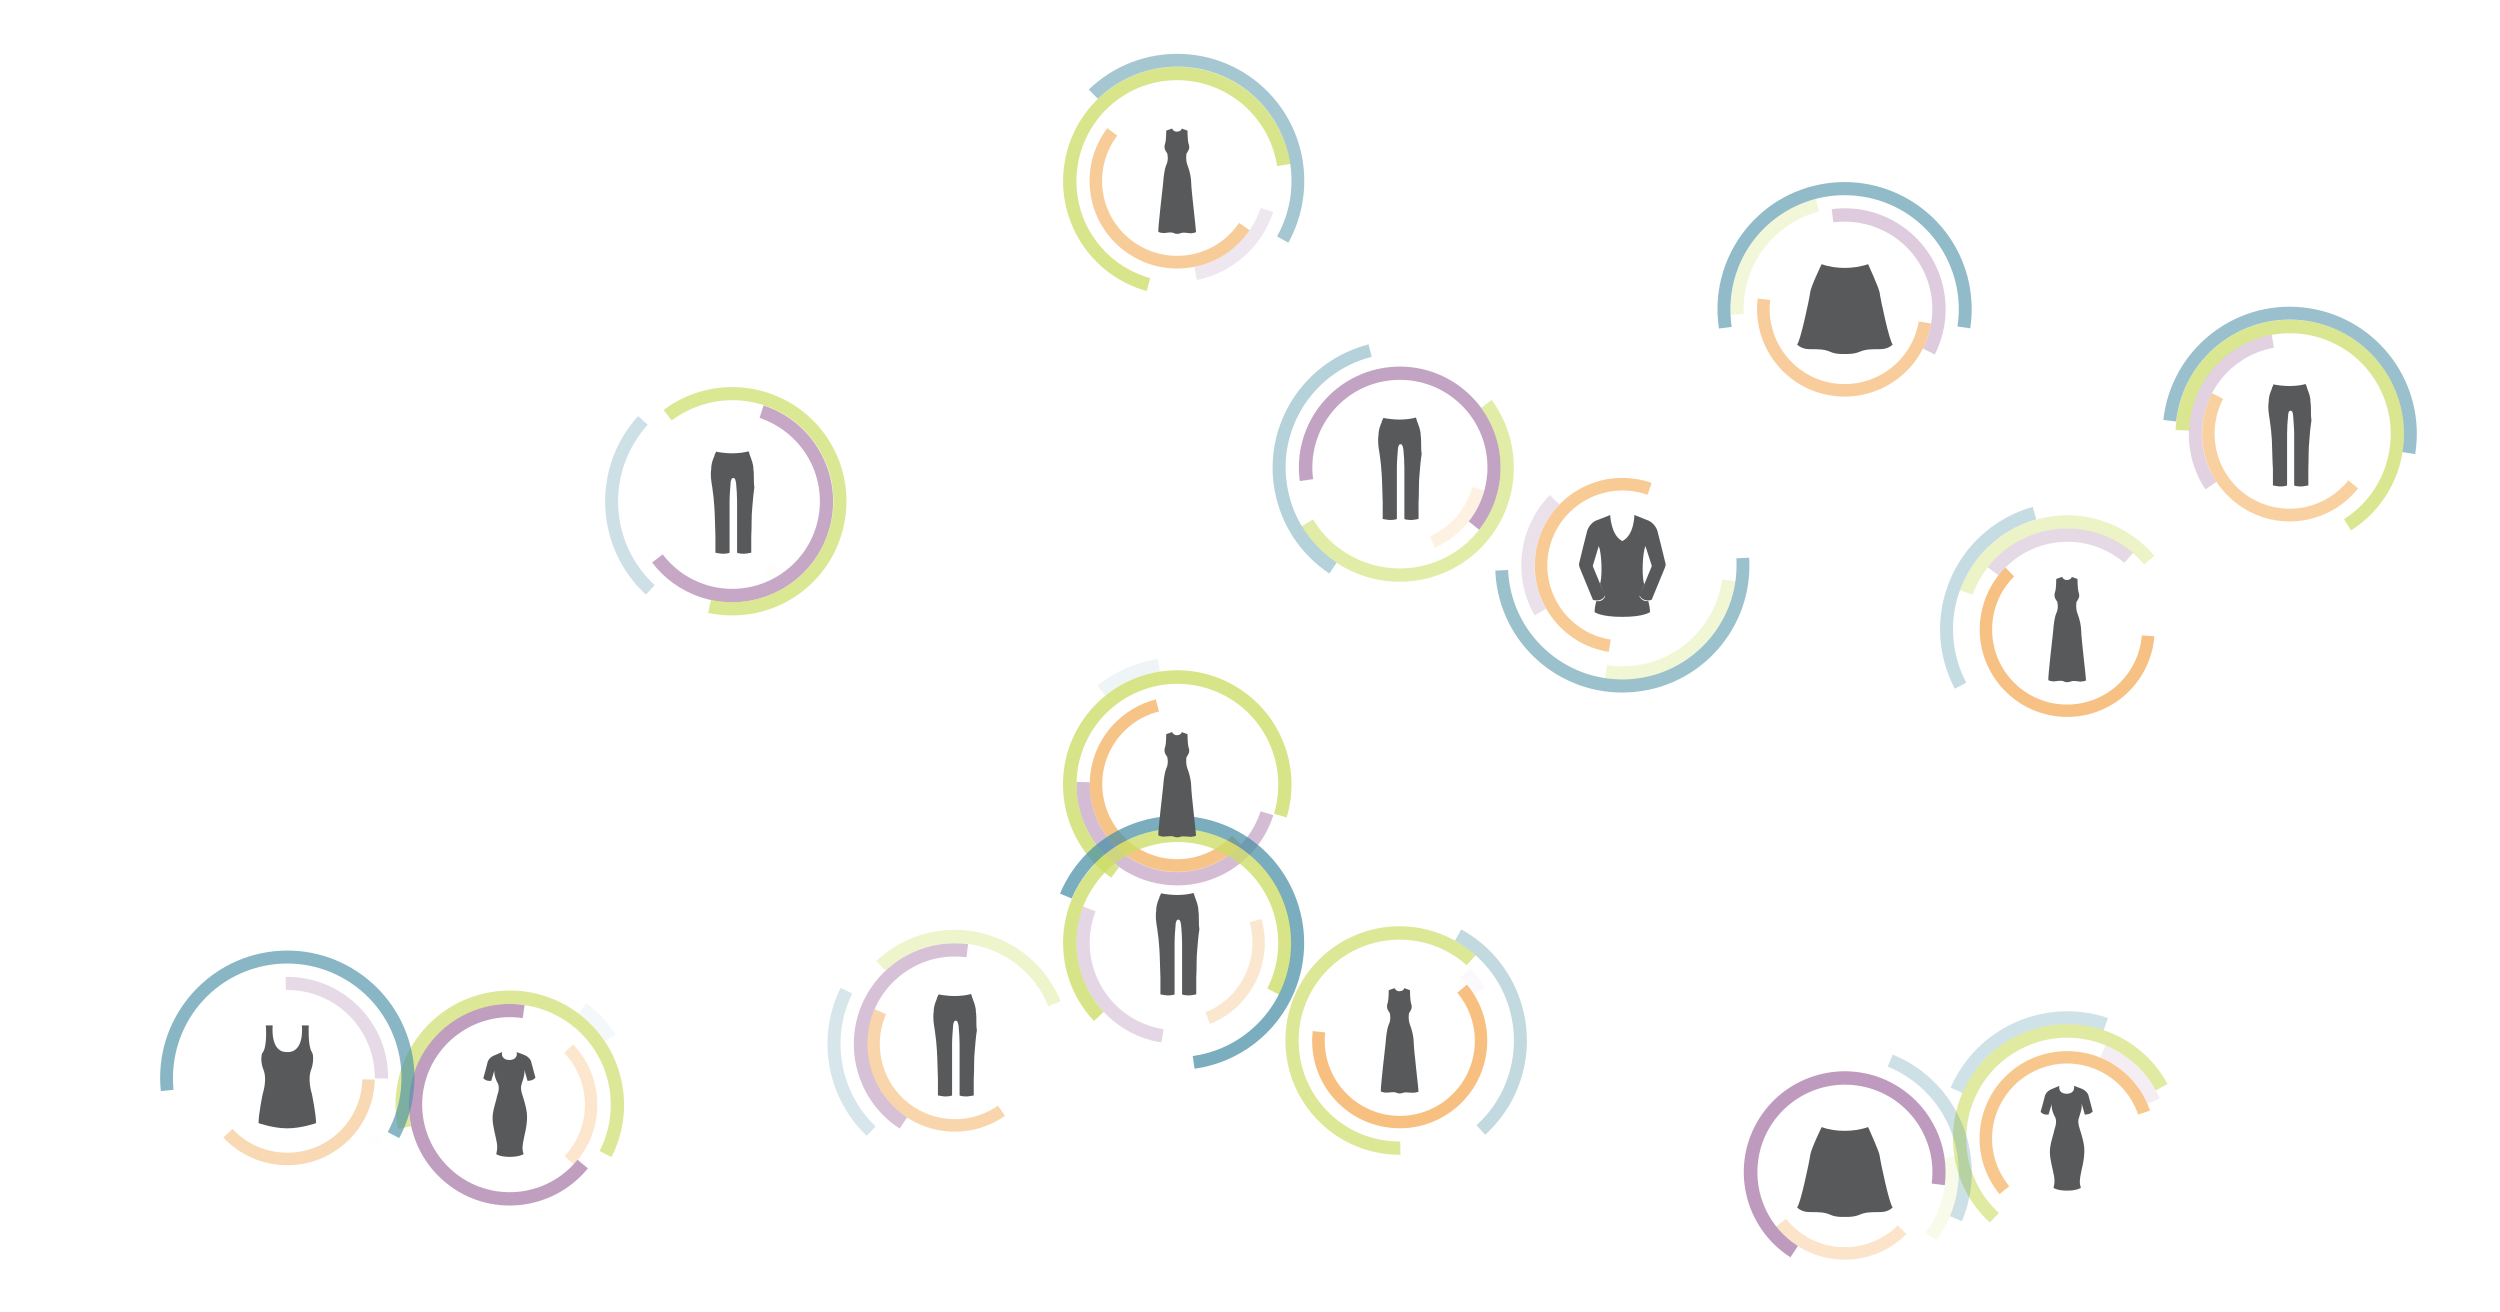 <?xml version="1.0" encoding="utf-8"?>
<!-- Generator: Adobe Illustrator 20.1.0, SVG Export Plug-In . SVG Version: 6.00 Build 0)  -->
<svg version="1.1" id="Layer_1" xmlns="http://www.w3.org/2000/svg" xmlns:xlink="http://www.w3.org/1999/xlink" x="0px" y="0px"
	 viewBox="0 0 1200 630" style="enable-background:new 0 0 1200 630;" xml:space="preserve">
<style type="text/css">
	.st0{opacity:0.418;fill:#F3A54A;enable-background:new    ;}
	.st1{opacity:2.241349e-02;fill:#F3A54A;enable-background:new    ;}
	.st2{opacity:0.564;fill:#F3A54A;enable-background:new    ;}
	.st3{opacity:0.588;fill:#F3A54A;enable-background:new    ;}
	.st4{opacity:0.547;fill:#F3A54A;enable-background:new    ;}
	.st5{opacity:0.68;fill:#F3A54A;enable-background:new    ;}
	.st6{opacity:0.458;fill:#F3A54A;enable-background:new    ;}
	.st7{opacity:0.158;fill:#F3A54A;enable-background:new    ;}
	.st8{opacity:0.297;fill:#F3A54A;enable-background:new    ;}
	.st9{opacity:0.619;fill:#F3A54A;enable-background:new    ;}
	.st10{opacity:0.521;fill:#F3A54A;enable-background:new    ;}
	.st11{opacity:0.267;fill:#F3A54A;enable-background:new    ;}
	.st12{opacity:0.655;fill:#F3A54A;enable-background:new    ;}
	.st13{opacity:0.697;fill:#F3A54A;enable-background:new    ;}
	.st14{opacity:0.258;fill:#F3A54A;enable-background:new    ;}
	.st15{opacity:0.282;fill:#AA7CAA;enable-background:new    ;}
	.st16{opacity:0.661;fill:#AA7CAA;enable-background:new    ;}
	.st17{opacity:0.187;fill:#AA7CAA;enable-background:new    ;}
	.st18{opacity:0.228;fill:#AA7CAA;enable-background:new    ;}
	.st19{opacity:0.383;fill:#AA7CAA;enable-background:new    ;}
	.st20{opacity:0.286;fill:#AA7CAA;enable-background:new    ;}
	.st21{opacity:0.476;fill:#AA7CAA;enable-background:new    ;}
	.st22{opacity:0.696;fill:#AA7CAA;enable-background:new    ;}
	.st23{opacity:0.755;fill:#AA7CAA;enable-background:new    ;}
	.st24{opacity:0.136;fill:#AA7CAA;enable-background:new    ;}
	.st25{opacity:0.349;fill:#AA7CAA;enable-background:new    ;}
	.st26{opacity:0.738;fill:#AA7CAA;enable-background:new    ;}
	.st27{opacity:0.505;fill:#AA7CAA;enable-background:new    ;}
	.st28{opacity:4.337379e-02;fill:#AA7CAA;enable-background:new    ;}
	.st29{opacity:0.315;fill:#AA7CAA;enable-background:new    ;}
	.st30{opacity:1.206275e-02;fill:#CCDE66;enable-background:new    ;}
	.st31{opacity:0.706;fill:#CCDE66;enable-background:new    ;}
	.st32{opacity:0.758;fill:#CCDE66;enable-background:new    ;}
	.st33{opacity:0.28;fill:#CCDE66;enable-background:new    ;}
	.st34{opacity:0.241;fill:#CCDE66;enable-background:new    ;}
	.st35{opacity:0.369;fill:#CCDE66;enable-background:new    ;}
	.st36{opacity:0.343;fill:#CCDE66;enable-background:new    ;}
	.st37{opacity:0.571;fill:#CCDE66;enable-background:new    ;}
	.st38{opacity:0.138;fill:#CCDE66;enable-background:new    ;}
	.st39{opacity:0.613;fill:#CCDE66;enable-background:new    ;}
	.st40{opacity:0.726;fill:#CCDE66;enable-background:new    ;}
	.st41{opacity:0.676;fill:#CCDE66;enable-background:new    ;}
	.st42{opacity:0.775;fill:#CCDE66;enable-background:new    ;}
	.st43{opacity:0.684;fill:#CCDE66;enable-background:new    ;}
	.st44{opacity:0.77;fill:#CCDE66;enable-background:new    ;}
	.st45{opacity:0.66;fill:#4B90A6;enable-background:new    ;}
	.st46{opacity:0.275;fill:#4B90A6;enable-background:new    ;}
	.st47{opacity:0.503;fill:#4B90A6;enable-background:new    ;}
	.st48{opacity:0.558;fill:#4B90A6;enable-background:new    ;}
	.st49{opacity:0.608;fill:#4B90A6;enable-background:new    ;}
	.st50{opacity:0.315;fill:#4B90A6;enable-background:new    ;}
	.st51{opacity:0.223;fill:#4B90A6;enable-background:new    ;}
	.st52{opacity:0.407;fill:#4B90A6;enable-background:new    ;}
	.st53{opacity:0.279;fill:#4B90A6;enable-background:new    ;}
	.st54{opacity:0.263;fill:#4B90A6;enable-background:new    ;}
	.st55{opacity:0.564;fill:#4B90A6;enable-background:new    ;}
	.st56{opacity:6.021634e-02;fill:#4B90A6;enable-background:new    ;}
	.st57{opacity:9.308153e-02;fill:#4B90A6;enable-background:new    ;}
	.st58{opacity:0.336;fill:#4B90A6;enable-background:new    ;}
	.st59{opacity:0.737;fill:#4B90A6;enable-background:new    ;}
	.st60{fill:#58595B;}
</style>
<path class="st0" d="M179.9,518.2c-0.5,23.2-19.7,41.6-42.9,41.1c-11.3-0.2-22-5-29.8-13.3l4.4-4.1c13.6,14.5,36.4,15.3,50.9,1.7
	c7.1-6.6,11.2-15.8,11.4-25.5L179.9,518.2z"/>
<path class="st1" d="M374.6,275.7c-1.5,1-3,1.9-4.6,2.6l-2.6-5.4c1.4-0.7,2.7-1.4,4-2.3L374.6,275.7z"/>
<path class="st2" d="M599.8,110.5c-13,19.2-39.2,24.2-58.4,11.1c-19.2-13-24.2-39.2-11.1-58.4c0.4-0.6,0.8-1.2,1.2-1.7l4.8,3.6
	c-12,15.9-8.9,38.4,7,50.4c15.9,12,38.4,8.9,50.4-7c0.4-0.5,0.7-1,1.1-1.5L599.8,110.5z"/>
<path class="st3" d="M772.2,312.9c-22.9-3.6-38.6-25.1-35-48c3.6-22.9,25.1-38.6,48-35c2.6,0.4,5.1,1,7.6,1.9l-2,5.7
	c-18.7-6.6-39.3,3.2-46,21.9s3.2,39.3,21.9,46c2.1,0.7,4.3,1.3,6.5,1.6L772.2,312.9z"/>
<path class="st4" d="M926.9,155.3c-3.8,22.9-25.5,38.3-48.4,34.5c-22.2-3.7-37.5-24.2-34.8-46.5l6,0.7
	c-2.4,19.7,11.7,37.7,31.4,40.1c19.1,2.3,36.7-10.8,39.9-29.8L926.9,155.3z"/>
<path class="st5" d="M1034.1,305.4c-1.8,23.1-22,40.4-45.1,38.6s-40.4-22-38.6-45.1c0.8-10,5.1-19.4,12.2-26.5l4.2,4.3
	c-14.1,14-14.1,36.8-0.1,50.9c14,14.1,36.8,14.1,50.9,0.1c6.1-6.1,9.8-14.1,10.5-22.7L1034.1,305.4z"/>
<path class="st6" d="M482.4,535.6c-19,13.3-45.2,8.7-58.5-10.3c-8.4-12-10-27.4-4.1-40.9l5.5,2.4c-7.9,18.2,0.4,39.5,18.7,47.4
	c11.5,5,24.8,3.7,35-3.5L482.4,535.6z"/>
<path class="st7" d="M712.4,235.4c-3.3,12.3-12.1,22.4-23.7,27.5l-2.4-5.5c10-4.4,17.5-13,20.3-23.6L712.4,235.4z"/>
<path class="st8" d="M915.1,592.4c-16.5,16.4-43.1,16.3-59.4-0.2c-1.1-1.1-2.2-2.3-3.1-3.5l4.7-3.7c12.3,15.6,35,18.2,50.6,5.9
	c1.1-0.8,2.1-1.7,3-2.7L915.1,592.4z"/>
<path class="st9" d="M959.8,573.2c-14.8-17.9-12.2-44.4,5.7-59.1s44.4-12.2,59.1,5.7c3.3,3.9,5.8,8.5,7.4,13.3l-5.7,1.9
	c-6.4-18.8-26.8-29-45.6-22.6c-18.8,6.4-29,26.8-22.6,45.6c1.4,4.2,3.6,8,6.3,11.4L959.8,573.2z"/>
<path class="st10" d="M1131.9,234.4c-14.4,18.2-40.9,21.2-59,6.7c-15.8-12.5-20.4-34.5-11.1-52.4l5.3,2.8
	c-9.2,17.6-2.4,39.4,15.2,48.6c15.3,8,34.1,4,44.9-9.5L1131.9,234.4z"/>
<path class="st11" d="M275.1,501.3c15.4,16.1,15.5,41.4,0.3,57.7l-4.4-4.1c13.1-13.9,13-35.6-0.2-49.5L275.1,501.3z"/>
<path class="st12" d="M595.7,405.3c-15.9,16.9-42.5,17.7-59.4,1.8c-16.9-15.9-17.7-42.5-1.8-59.4c5.5-5.8,12.5-10,20.3-12l1.5,5.8
	c-19.3,4.9-31,24.4-26.1,43.7c4.9,19.3,24.4,31,43.7,26.1c6.7-1.7,12.7-5.2,17.4-10.2L595.7,405.3z"/>
<path class="st13" d="M704.1,472.6c14.9,17.8,12.5,44.3-5.3,59.2s-44.3,12.5-59.2-5.3c-7.4-8.8-10.8-20.2-9.5-31.6l6,0.7
	c-2.2,19.8,12.1,37.6,31.8,39.8c19.8,2.2,37.6-12.1,39.8-31.8c1.1-9.8-1.9-19.5-8.2-27.1L704.1,472.6z"/>
<path class="st14" d="M605.5,441.1c5.9,20.7-4.8,42.4-24.7,50.4l-2.2-5.6c17.1-6.9,26.2-25.5,21.2-43.2L605.5,441.1z"/>
<path class="st15" d="M137.1,468.9c26.7-0.4,48.8,20.9,49.2,47.6c0,0.4,0,0.8,0,1.2l-6.4-0.1c0.2-23.2-18.4-42.2-41.6-42.4
	c-0.4,0-0.7,0-1.1,0L137.1,468.9z"/>
<path class="st16" d="M366.5,194.6c25.4,8.3,39.3,35.7,31,61.1s-35.7,39.3-61.1,31c-9.3-3.1-17.5-8.9-23.4-16.7l5.1-3.9
	c14.1,18.5,40.4,22,58.9,7.9s22-40.4,7.9-58.9c-5.2-6.8-12.3-11.8-20.3-14.5L366.5,194.6z"/>
<path class="st17" d="M611.1,101.8c-5.4,16.7-19.4,29.1-36.6,32.6l-1.2-6.3c14.9-3,27.1-13.8,31.8-28.3L611.1,101.8z"/>
<path class="st18" d="M736.6,295.4c-10.7-18.7-7.7-42.3,7.3-57.8l4.6,4.5c-13.1,13.4-15.7,33.9-6.4,50.1L736.6,295.4z"/>
<path class="st19" d="M879.2,100.4c26.5-3.5,50.8,15.2,54.3,41.7c1.3,9.6-0.4,19.4-4.8,28.1l-5.7-2.9c10.5-20.7,2.1-46-18.6-56.4
	c-7.5-3.8-16-5.2-24.4-4.2L879.2,100.4z"/>
<path class="st20" d="M954.1,272.3c16.5-21.1,46.9-24.8,68-8.4c0.6,0.5,1.2,0.9,1.8,1.4l-4.2,4.9c-17.6-15.1-44.1-13.1-59.2,4.5
	c-0.4,0.5-0.8,1-1.2,1.5L954.1,272.3z"/>
<path class="st21" d="M431.8,541.7c-22.4-14.6-28.7-44.6-14.1-67c10.2-15.6,28.5-24,47-21.5l-0.8,6.3c-23-3.1-44.1,13.1-47.2,36.1
	c-2.1,16.1,5.1,31.9,18.7,40.8L431.8,541.7z"/>
<path class="st22" d="M623.9,230.9c-3.6-26.5,15-50.9,41.5-54.5s50.9,15,54.5,41.5c1.7,13-1.8,26.1-9.9,36.4l-5-4
	c14.3-18.2,11.2-44.7-7.1-59c-18.2-14.3-44.7-11.2-59,7.1c-7,8.9-10.1,20.3-8.6,31.6L623.9,230.9z"/>
<path class="st23" d="M859.4,603.5c-22.5-14.4-29.2-44.3-14.8-66.9c14.4-22.5,44.3-29.2,66.9-14.8c15.8,10.1,24.4,28.5,22,47.1
	l-6.3-0.8c3-23-13.2-44.1-36.2-47.1c-23-3-44.1,13.2-47.1,36.2c-2.1,16.2,5.3,32.1,19.1,40.9L859.4,603.5z"/>
<path class="st24" d="M1010.7,501.7c11.7,4.8,21,14,26,25.6l-5.9,2.5c-4.3-10.1-12.4-18-22.6-22.2L1010.7,501.7z"/>
<path class="st25" d="M1058.6,234.9c-14.7-22.3-8.5-52.4,13.8-67.1c5.5-3.6,11.6-6.1,18-7.2l1.1,6.3c-22.8,4.1-38,26-33.9,48.8
	c1,5.6,3.1,10.9,6.3,15.6L1058.6,234.9z"/>
<path class="st26" d="M282.2,560.8c-16.9,20.7-47.4,23.9-68.1,7s-23.9-47.4-7-68.1c10.8-13.3,27.8-19.9,44.7-17.3l-0.9,6.3
	c-22.9-3.4-44.3,12.4-47.8,35.3c-3.4,22.9,12.4,44.3,35.3,47.8c14.7,2.2,29.5-3.5,38.8-15.1L282.2,560.8z"/>
<path class="st27" d="M611.2,391.3c-8.1,25.5-35.4,39.5-60.9,31.4c-20.5-6.6-34.2-25.9-33.6-47.4l6.4,0.2
	c-0.6,23.2,17.7,42.5,40.9,43.1c18.7,0.5,35.4-11.4,41.1-29.2L611.2,391.3z"/>
<path class="st28" d="M705.5,464.8c2.9,2.8,5.4,5.9,7.4,9.2l-5.4,3.4c-1.8-2.9-4-5.6-6.5-8L705.5,464.8z"/>
<path class="st29" d="M557.5,500.4c-26.4-4.2-44.4-29-40.3-55.4c0.5-3.4,1.4-6.7,2.7-9.9l6,2.3c-8.4,21.6,2.4,46,24,54.3
	c2.8,1.1,5.7,1.9,8.6,2.3L557.5,500.4z"/>
<path class="st30" d="M183.9,547.1c-0.7,1-1.4,2.1-2.1,3.1l-5.1-3.8c0.7-0.9,1.3-1.8,1.9-2.7L183.9,547.1z"/>
<path class="st31" d="M318.5,196.8c24.2-18.2,58.6-13.3,76.8,10.8c18.2,24.2,13.3,58.6-10.8,76.8c-12.7,9.6-29,13.1-44.6,9.8
	l1.4-6.3c26.1,5.7,51.9-10.9,57.6-37.1s-10.9-51.9-37.1-57.6c-13.7-3-28.1,0.2-39.4,8.6L318.5,196.8z"/>
<path class="st32" d="M550.4,139.7c-29.2-8.1-46.2-38.3-38.1-67.5c8.1-29.2,38.3-46.2,67.5-38.1c20.8,5.8,36.3,23.3,39.5,44.6
	l-6.3,1c-4-26.4-28.7-44.6-55.1-40.7s-44.6,28.7-40.7,55.1c2.8,18.9,16.5,34.3,34.9,39.4L550.4,139.7z"/>
<path class="st33" d="M832.9,278.9c-4.2,30-31.8,50.9-61.8,46.8c-0.2,0-0.5-0.1-0.7-0.1l1-6.3c26.4,4,51.1-14.1,55.2-40.6
	c0-0.2,0.1-0.4,0.1-0.6L832.9,278.9z"/>
<path class="st34" d="M830.7,151.1c-1.3-25.9,15.8-49.2,40.9-55.8l1.6,6.2c-22.2,5.8-37.3,26.3-36.2,49.2L830.7,151.1z"/>
<path class="st35" d="M940.8,283.3c10.4-28.4,41.9-43,70.3-32.6c8.9,3.3,16.9,8.8,23,16.1l-4.9,4.1c-17.3-20.4-47.8-23-68.2-5.7
	c-6.4,5.4-11.3,12.4-14.2,20.3L940.8,283.3z"/>
<path class="st36" d="M420.6,461.3c22-20.8,56.7-19.8,77.5,2.2c4.7,5,8.4,10.8,11,17.1l-5.9,2.4c-10-24.8-38.2-36.8-63-26.8
	c-5.6,2.3-10.7,5.5-15.1,9.7L420.6,461.3z"/>
<path class="st37" d="M716,192c17.9,24.4,12.7,58.7-11.7,76.6c-24.4,17.9-58.7,12.7-76.6-11.7c-1-1.4-2-2.8-2.9-4.3l5.5-3.3
	c13.7,22.9,43.5,30.4,66.4,16.7c22.9-13.7,30.4-43.5,16.7-66.4c-0.8-1.3-1.6-2.6-2.5-3.8L716,192z"/>
<path class="st38" d="M939.7,554.8c2.1,14.3-1.6,28.9-10.2,40.6l-5.1-3.8c7.6-10.3,10.9-23.2,9-35.8L939.7,554.8z"/>
<path class="st39" d="M955.1,586.8c-22.3-20.5-23.7-55.2-3.2-77.5c20.5-22.3,55.2-23.7,77.5-3.2c4.4,4.1,8.2,8.9,11,14.2l-5.6,3.1
	c-12.8-23.5-42.2-32.2-65.7-19.4c-23.5,12.8-32.2,42.2-19.4,65.7c2.5,4.7,5.8,8.9,9.8,12.5L955.1,586.8z"/>
<path class="st40" d="M1044.3,206.4c1.1-30.3,26.4-53.9,56.7-52.9c30.3,1.1,53.9,26.4,52.9,56.7c-0.6,18.1-10.1,34.7-25.4,44.4
	l-3.4-5.4c22.6-14.3,29.2-44.3,14.9-66.8c-14.3-22.6-44.3-29.2-66.8-14.9c-13.5,8.6-21.9,23.2-22.4,39.2L1044.3,206.4z"/>
<path class="st41" d="M191.1,541.9c-6.4-29.6,12.4-58.8,42-65.2s58.8,12.4,65.2,42c2.7,12.4,1,25.4-4.8,36.7l-5.7-2.9
	c12.2-23.8,2.9-53-20.9-65.2c-23.8-12.2-53-2.9-65.2,20.9c-5.1,10-6.7,21.4-4.3,32.4L191.1,541.9z"/>
<path class="st42" d="M533.4,421.3c-24.7-17.5-30.6-51.7-13.1-76.4c17.5-24.7,51.7-30.6,76.4-13.1c19.3,13.6,27.7,38,20.9,60.6
	l-6.1-1.8c7.7-25.6-6.8-52.6-32.4-60.3c-25.6-7.7-52.6,6.8-60.3,32.4c-6,19.9,1.4,41.5,18.4,53.5L533.4,421.3z"/>
<path class="st43" d="M672.2,554.3c-30.3,0.2-55-24.2-55.2-54.5s24.2-55,54.5-55.2c13.5-0.1,26.6,4.9,36.8,13.9l-4.3,4.8
	c-20-17.8-50.6-16-68.4,4c-17.8,20-16,50.6,4,68.4c8.9,8,20.5,12.3,32.5,12.2L672.2,554.3z"/>
<path class="st44" d="M525.1,490.1c-20.7-22.1-19.6-56.8,2.5-77.5s56.8-19.6,77.5,2.5c15.8,16.8,19.3,41.7,8.9,62.3l-5.7-2.9
	c12.1-23.9,2.5-53-21.3-65.1c-23.9-12.1-53-2.5-65.1,21.3c-9.2,18.2-6,40.1,7.9,55L525.1,490.1z"/>
<path class="st45" d="M77.2,523.7c-3.5-33.5,20.8-63.5,54.3-67.1c33.5-3.5,63.5,20.8,67.1,54.3c1.3,12.2-1.2,24.6-7,35.4l-5.5-2.9
	c14.4-26.6,4.5-59.9-22.2-74.3c-26.6-14.4-59.9-4.5-74.3,22.2c-5.2,9.7-7.4,20.8-6.3,31.8L77.2,523.7z"/>
<path class="st46" d="M310,285.4c-24.5-22.7-26.2-60.9-3.7-85.7l4.6,4.2c-20.2,22.3-18.7,56.6,3.4,77L310,285.4z"/>
<path class="st47" d="M522.6,43c24.2-23.4,62.9-22.8,86.3,1.4c18.7,19.3,22.5,48.6,9.5,72.1l-5.4-3c14.7-26.5,5.2-59.8-21.2-74.6
	c-21.1-11.7-47.4-8.3-64.8,8.5L522.6,43z"/>
<path class="st48" d="M839.6,267.7c2.1,33.6-23.5,62.6-57.2,64.6c-33.6,2.1-62.6-23.5-64.6-57.2c0-0.4,0-0.8-0.1-1.2l6.2-0.3
	c1.3,30.2,26.8,53.7,57.1,52.5c30.2-1.3,53.7-26.8,52.5-57.1c0-0.3,0-0.7-0.1-1L839.6,267.7z"/>
<path class="st49" d="M825.1,157.7c-5.1-33.3,17.7-64.5,51-69.6c33.3-5.1,64.5,17.7,69.6,51c0.9,6.1,1,12.3,0,18.5l-6.1-0.9
	c4.5-29.9-16-57.9-46-62.4c-29.9-4.5-57.9,16-62.4,46c-0.8,5.5-0.8,11.1,0,16.6L825.1,157.7z"/>
<path class="st50" d="M938.3,330.6c-15.7-29.8-4.4-66.7,25.4-82.5c3.8-2,7.8-3.6,12-4.8l1.7,6c-29.1,8.2-46.1,38.5-37.9,67.6
	c1,3.7,2.5,7.3,4.3,10.8L938.3,330.6z"/>
<path class="st51" d="M416,545.2c-19.2-18.4-24.3-47.2-12.5-71l5.6,2.7c-10.6,21.4-6,47.3,11.2,63.8L416,545.2z"/>
<path class="st52" d="M638.1,275.3c-28.1-18.7-35.7-56.5-17-84.6c8.4-12.6,21.1-21.6,35.8-25.4l1.5,6c-29.3,7.4-47.1,37.3-39.6,66.6
	c3.3,13.2,11.5,24.6,22.8,32.2L638.1,275.3z"/>
<path class="st53" d="M908.5,506.2c31.2,12.7,46.2,48.4,33.4,79.6c0,0.1-0.1,0.2-0.2,0.4l-5.7-2.4c11.6-28-1.6-60-29.6-71.7
	c-0.1,0-0.2-0.1-0.3-0.1L908.5,506.2z"/>
<path class="st54" d="M936.3,522.1c12.6-29.1,45.5-43.6,75.5-33.5l-2,5.9c-27-9.1-56.5,3.9-67.8,30.1L936.3,522.1z"/>
<path class="st55" d="M1038.4,201.6c3.7-33.5,33.8-57.7,67.3-54c33.5,3.7,57.7,33.8,54,67.3c-0.1,1-0.3,2.1-0.4,3.1l-6.1-1
	c4.8-29.9-15.5-58-45.4-62.9c-29.9-4.8-58,15.5-62.9,45.4c-0.1,0.9-0.3,1.8-0.4,2.8L1038.4,201.6z"/>
<path class="st56" d="M281.4,481.5c5.6,4.2,10.4,9.3,14.2,15.1l-5.2,3.4c-3.4-5.2-7.8-9.8-12.7-13.6L281.4,481.5z"/>
<path class="st57" d="M526.7,329.1c8.4-6.8,18.4-11.2,29.1-12.8l0.9,6.1c-9.6,1.5-18.6,5.5-26.1,11.5L526.7,329.1z"/>
<path class="st58" d="M701.4,446.1c29.5,16.3,40.2,53.4,23.9,82.9c-3.3,5.9-7.5,11.2-12.4,15.7l-4.2-4.6c22.4-20.3,24.1-55,3.8-77.4
	c-4.1-4.5-8.8-8.2-14.1-11.2L701.4,446.1z"/>
<path class="st59" d="M508.8,428.9c13.1-31,48.9-45.6,79.9-32.5c31,13.1,45.6,48.9,32.5,79.9c-8.4,19.8-26.5,33.7-47.8,36.7
	l-0.9-6.1c30-4.2,50.9-31.9,46.7-61.9c-4.2-30-31.9-50.9-61.9-46.7c-19.1,2.7-35.4,15.2-42.9,33L508.8,428.9z"/>
<path class="st60" d="M137.9,541.6c6.8,0,13.8-2.5,13.8-2.5c0-4.5-2-14-2-14c-1.3-4.3-1.5-9-0.3-11.8c1-2.8,1-5.3,0.8-6.8
	c0-0.5-0.3-1-0.5-1.5c-2-2.8-1.5-12.8-1.5-12.8h-3.3c0,0,1.5,13-7,12.8l0,0c-8.5,0.3-7-12.8-7-12.8h-3.3c0,0,0.8,10-1.5,13
	c-0.3,0.3-0.5,0.8-0.5,1.3c-0.3,1.5-0.3,4,0.8,6.8c1.3,3,1,7.5-0.3,11.8c0,0-2,9.5-2,14C124.1,539.1,131.1,541.6,137.9,541.6
	L137.9,541.6z"/>
<path class="st60" d="M351.5,217.6c-3,0-6.5-0.5-7.8-0.8l0,0l0,0l0,0c0,0.3-0.3,0.5-0.3,0.8c-0.3,0.3-0.5,0.8-0.5,1.3
	c-0.8,1.8-1.3,3.3-1.5,5.3c0,0.3,0,0.5,0,0.8c-0.5,3,0,6,0.5,9c0.5,3.3,0.8,6.3,1,9.5c0.3,4.5,0.3,9.3,0.5,13.8v8
	c0,0,2.5,0.5,3.5,0.5c0,0,2.5,0,3.3-0.5c0-5.5,0-11.3,0-16.8c0-2.5,0-5,0-7.8c0-3,0.3-6.3,0.5-9l0,0c0,0,0-0.8,0.3-1.3
	c0-0.5,0.5-1,1-1c0.5,0,0.8,0.5,1,1c0,0.5,0.3,1.3,0.3,1.3l0,0c0.3,3,0.5,6.3,0.5,9c0,2.5,0,5,0,7.8c0,5.5,0,11.3,0,16.8
	c0.8,0.5,3.3,0.5,3.3,0.5c1,0,3.5-0.5,3.5-0.5v-8c0.3-4.5,0-9.3,0.5-13.8c0.3-3.3,0.5-6.3,1-9.5c-0.5-3,0-6-0.5-9c0-0.3,0-0.5,0-0.8
	c-0.3-2-0.8-3.5-1.5-5.3c-0.3-0.5-0.3-1-0.5-1.5c0-0.3-0.3-0.5-0.3-0.8l0,0l0,0l0,0C358,217.1,354.5,217.6,351.5,217.6"/>
<path class="st60" d="M566.8,111.9c0.8-0.3,1.8-0.3,3.8,0c2,0.3,3.5-0.5,3.5-0.5c0-1.3-2.3-20.5-2.3-23.3c0-2.8-0.8-6.3-1.8-8.8
	c-1-2.5-0.5-5.5-0.5-5.5c0.5-1,2-2.3,1-4.8c-0.5-1.8-0.5-6.3-0.5-6.3l-2.8-1c0,0.8-1,1.5-2.3,1.5l0,0l0,0c-1.3,0-2-0.8-2.3-1.5
	l-2.8,1c0,0,0,4.5-0.5,6c-1,2.8,0.5,4,1,5c0,0,0.8,3-0.5,5.5c-1,2.5-1.3,6.3-1.5,8.8c-0.3,2.5-2.5,21.8-2.3,23.3
	c0,0,1.5,0.8,3.5,0.5c1.8-0.3,3-0.3,3.8,0C563.3,111.9,564.8,112.7,566.8,111.9z"/>
<path class="st60" d="M788.9,279.6c0,0,0,0.3,0.3,0.8l-2.3,5.8c1.3,2.3,3,2.5,4.3,2.3c0.5,2,0.8,3.8,0.8,5.3c0,0-2.8,2.3-13.3,2.3
	c-10.5,0-13.3-2.3-13.3-2.3c0-1.5,0.3-3.3,0.8-5.3l0,0c1.3,0.3,3.3,0,4.3-2.3l-2.3-5.8c0.3-0.5,0.3-0.8,0.3-0.8 M767.9,280.4
	c0.3-0.5,0.3-0.8,0.3-0.8c1-4.3,0.5-14.5-0.8-17.5l-2.8,9.3c0,0.3,0,0.5,0,0.5l5.8,14c-1.8,3.5-5.8,2-5.8,2l-6.3-15.3
	c-0.3-0.8-0.5-1.5-0.3-2.3c0.8-3.5,3.3-13.3,3.8-15.3c0.5-2,2.5-4.8,5.3-5.5l0,0l5.8-2.3c0,0,0.3,9.8,5.8,12.5l0,0
	c5.8-2.8,5.8-12.5,5.8-12.5l5.8,2.3l0,0c2.8,0.8,4.8,3.5,5.3,5.5c0.5,2,3,11.8,3.8,15.3c0.3,0.8,0,1.5-0.3,2.3l-6.3,15.3
	c0,0-3.8,1.5-5.8-2l5.8-14c0-0.3,0-0.5,0-0.5l-3-9.3c-1.3,3-1.8,13.3-0.8,17.5c0,0,0,0.3,0.3,0.8"/>
<path class="st60" d="M885.4,169.9c0,0-4,0.3-6.8-1c-2.8-1.3-5.8-1.3-10-1.3s-6-2.3-6-2.3c1.5-1,6-22.3,6.3-25
	c0.3-2.8,5.5-13.5,5.5-13.5c3.5,1.3,7.5,1.8,11,1.8c3.5,0,7.5-0.5,11.3-1.8c0,0,5,11,5.5,13.5c0.3,2.8,4.8,24,6.3,25
	c0,0-1.8,2.3-6,2.3c-4.3,0-7,0-10,1.3S885.4,169.9,885.4,169.9z"/>
<path class="st60" d="M994,327.1c0.8-0.3,1.8-0.3,3.8,0c2,0.3,3.5-0.5,3.5-0.5c0-1.3-2.3-20.5-2.3-23.3c0-2.8-0.8-6.3-1.8-8.8
	c-1-2.5-0.5-5.5-0.5-5.5c0.5-1,2-2.3,1-4.8c-0.5-1.8-0.5-6.3-0.5-6.3l-2.8-1c0,0.8-1,1.5-2.3,1.5l0,0l0,0c-1.3,0-2-0.8-2.3-1.5
	l-2.8,1c0,0,0,4.5-0.5,6c-1,2.8,0.5,4,1,5c0,0,0.8,3-0.5,5.5c-1,2.5-1.3,6.3-1.5,8.8c-0.3,2.5-2.5,21.8-2.3,23.3
	c0,0,1.5,0.8,3.5,0.5c1.8-0.3,3-0.3,3.8,0C990.5,327.1,992,327.9,994,327.1z"/>
<path class="st60" d="M458.3,478.1c-3,0-6.5-0.5-7.8-0.8l0,0l0,0l0,0c0,0.3-0.3,0.5-0.3,0.8c-0.3,0.3-0.5,0.8-0.5,1.3
	c-0.8,1.8-1.3,3.3-1.5,5.3c0,0.3,0,0.5,0,0.8c-0.5,3,0,6,0.5,9c0.5,3.3,0.8,6.3,1,9.5c0.3,4.5,0.3,9.3,0.5,13.8v8
	c0,0,2.5,0.5,3.5,0.5c0,0,2.5,0,3.3-0.5c0-5.5,0-11.3,0-16.8c0-2.5,0-5,0-7.8c0-3,0.3-6.3,0.5-9l0,0c0,0,0-0.8,0.3-1.3
	c0-0.5,0.5-1,1-1c0.5,0,0.8,0.5,1,1c0,0.5,0.3,1.3,0.3,1.3l0,0c0.3,3,0.5,6.3,0.5,9c0,2.5,0,5,0,7.8c0,5.5,0,11.3,0,16.8
	c0.8,0.5,3.3,0.5,3.3,0.5c1,0,3.5-0.5,3.5-0.5v-8c0.3-4.5,0-9.3,0.5-13.8c0.3-3.3,0.5-6.3,1-9.5c-0.5-3,0-6-0.5-9c0-0.3,0-0.5,0-0.8
	c-0.3-2-0.8-3.5-1.5-5.3c-0.3-0.5-0.3-1-0.5-1.5c0-0.2-0.3-0.5-0.3-0.8l0,0l0,0l0,0C464.8,477.6,461.3,478.1,458.3,478.1"/>
<path class="st60" d="M671.8,201.4c-3,0-6.5-0.5-7.8-0.8l0,0l0,0l0,0c0,0.3-0.3,0.5-0.3,0.8c-0.2,0.3-0.5,0.8-0.5,1.3
	c-0.8,1.8-1.3,3.3-1.5,5.3c0,0.3,0,0.5,0,0.8c-0.5,3,0,6,0.5,9c0.5,3.3,0.8,6.3,1,9.5c0.3,4.5,0.3,9.3,0.5,13.8v8
	c0,0,2.5,0.5,3.5,0.5c0,0,2.5,0,3.3-0.5c0-5.5,0-11.3,0-16.8c0-2.5,0-5,0-7.8c0-3,0.3-6.3,0.5-9l0,0c0,0,0-0.8,0.3-1.3
	c0-0.5,0.5-1,1-1c0.5,0,0.8,0.5,1,1c0,0.5,0.3,1.3,0.3,1.3l0,0c0.3,3,0.5,6.3,0.5,9c0,2.5,0,5,0,7.8c0,5.5,0,11.3,0,16.8
	c0.8,0.5,3.3,0.5,3.3,0.5c1,0,3.5-0.5,3.5-0.5v-8c0.3-4.5,0-9.3,0.5-13.8c0.3-3.3,0.5-6.3,1-9.5c-0.5-3,0-6-0.5-9c0-0.3,0-0.5,0-0.8
	c-0.3-2-0.8-3.5-1.5-5.3c-0.3-0.5-0.3-1-0.5-1.5c0-0.3-0.3-0.5-0.3-0.8l0,0l0,0l0,0C678.4,200.9,674.8,201.4,671.8,201.4"/>
<path class="st60" d="M885.4,584.1c0,0-4,0.3-6.8-1c-2.8-1.3-5.8-1.3-10-1.3s-6-2.3-6-2.3c1.5-1,6-22.3,6.3-25
	c0.3-2.8,5.5-13.5,5.5-13.5c3.5,1.3,7.5,1.8,11,1.8c3.5,0,7.5-0.5,11.3-1.8c0,0,5,11,5.5,13.5c0.3,2.8,4.8,24,6.3,25
	c0,0-1.8,2.3-6,2.3c-4.3,0-7,0-10,1.3S885.4,584.1,885.4,584.1z"/>
<path class="st60" d="M992.2,571.5c-4.8,0-6.5-1.3-6.5-1.3c0.5-2.3,0.8-3.8-0.3-8.3l0,0c-1-4.5-1.8-7.5-1.3-11.3
	c0.3-2.5,1.8-6.8,2-8.3c1-2.8,1-4.3,0.5-5.8c-0.8-1.3-2-4-1.8-6.5l-1.5,5c-2.8,0.3-3.8-1.3-3.8-1.3c0.8-2.8,1.8-6.5,2-7.5
	c0.3-1.3,1.5-2.8,3.5-3.5l0,0l3.5-1.5c-0.5,2.3,1,3.8,3.5,3.8c2.5,0,4-1.5,3.5-3.8l3.5,1.3l0,0c2,0.8,3.3,2.3,3.5,3.5
	c0.3,1,1.3,4.8,2,7.5c0,0-1,1.5-3.8,1.5l-1.5-5.3c0.3,2.8-1,5.5-1.3,6.8c-0.5,1.3-0.5,3,0.5,5.8c0.5,1.5,1.8,5.8,2,8.3
	c0.3,3.8-0.3,7-1.3,11.3l0,0c-1,4.5-1,6-0.3,8.3C998.7,570.2,997,571.5,992.2,571.5z"/>
<path class="st60" d="M1099,185.3c-3,0-6.5-0.5-7.8-0.8l0,0l0,0l0,0c0,0.3-0.2,0.5-0.2,0.8c-0.3,0.3-0.5,0.8-0.5,1.3
	c-0.8,1.8-1.3,3.3-1.5,5.3c0,0.3,0,0.5,0,0.8c-0.5,3,0,6,0.5,9c0.5,3.3,0.8,6.3,1,9.5c0.2,4.5,0.2,9.3,0.5,13.8v8
	c0,0,2.5,0.5,3.5,0.5c0,0,2.5,0,3.3-0.5c0-5.5,0-11.3,0-16.8c0-2.5,0-5,0-7.8c0-3,0.2-6.3,0.5-9l0,0c0,0,0-0.8,0.2-1.3
	c0-0.5,0.5-1,1-1c0.5,0,0.8,0.5,1,1c0,0.5,0.2,1.3,0.2,1.3l0,0c0.2,3,0.5,6.3,0.5,9c0,2.5,0,5,0,7.8c0,5.5,0,11.3,0,16.8
	c0.8,0.5,3.3,0.5,3.3,0.5c1,0,3.5-0.5,3.5-0.5v-8c0.2-4.5,0-9.3,0.5-13.8c0.2-3.3,0.5-6.3,1-9.5c-0.5-3,0-6-0.5-9c0-0.3,0-0.5,0-0.8
	c-0.2-2-0.8-3.5-1.5-5.3c-0.2-0.5-0.2-1-0.5-1.5c0-0.3-0.3-0.5-0.3-0.8l0,0l0,0l0,0C1105.5,184.8,1102,185.3,1099,185.3"/>
<path class="st60" d="M244.7,555.3c-4.8,0-6.5-1.3-6.5-1.3c0.5-2.3,0.8-3.8-0.3-8.3l0,0c-1-4.5-1.8-7.5-1.3-11.3
	c0.3-2.5,1.8-6.8,2-8.3c1-2.8,1-4.3,0.5-5.8c-0.8-1.3-2-4-1.8-6.5l-1.5,5c-2.8,0.3-3.8-1.3-3.8-1.3c0.8-2.8,1.8-6.5,2-7.5
	c0.3-1.3,1.5-2.8,3.5-3.5l0,0l3.5-1.5c-0.5,2.3,1,3.8,3.5,3.8c2.5,0,4-1.5,3.5-3.8l3.5,1.3l0,0c2,0.8,3.3,2.3,3.5,3.5
	c0.3,1,1.3,4.8,2,7.5c0,0-1,1.5-3.8,1.5l-1.5-5.3c0.3,2.8-1,5.5-1.3,6.8c-0.5,1.3-0.5,3,0.5,5.8c0.5,1.5,1.8,5.8,2,8.3
	c0.3,3.8-0.3,7-1.3,11.3l0,0c-1,4.5-1,6-0.3,8.3C251.2,554,249.4,555.3,244.7,555.3z"/>
<path class="st60" d="M566.8,401.6c0.8-0.2,1.8-0.2,3.8,0c2,0.3,3.5-0.5,3.5-0.5c0-1.3-2.3-20.5-2.3-23.3c0-2.8-0.8-6.3-1.8-8.8
	c-1-2.5-0.5-5.5-0.5-5.5c0.5-1,2-2.3,1-4.8c-0.5-1.8-0.5-6.3-0.5-6.3l-2.8-1c0,0.8-1,1.5-2.3,1.5l0,0l0,0c-1.3,0-2-0.8-2.3-1.5
	l-2.8,1c0,0,0,4.5-0.5,6c-1,2.8,0.5,4,1,5c0,0,0.8,3-0.5,5.5c-1,2.5-1.3,6.3-1.5,8.8c-0.3,2.5-2.5,21.8-2.3,23.3
	c0,0,1.5,0.8,3.5,0.5c1.8-0.2,3-0.2,3.8,0C563.3,401.6,564.8,402.3,566.8,401.6z"/>
<path class="st60" d="M673.6,524.5c0.8-0.2,1.8-0.2,3.8,0s3.5-0.5,3.5-0.5c0-1.3-2.3-20.5-2.3-23.3c0-2.8-0.8-6.3-1.8-8.8
	c-1-2.5-0.5-5.5-0.5-5.5c0.5-1,2-2.3,1-4.8c-0.5-1.8-0.5-6.3-0.5-6.3l-2.8-1c0,0.8-1,1.5-2.3,1.5l0,0l0,0c-1.3,0-2-0.8-2.3-1.5
	l-2.8,1c0,0,0,4.5-0.5,6c-1,2.8,0.5,4,1,5c0,0,0.8,3-0.5,5.5c-1,2.5-1.3,6.3-1.5,8.8c-0.3,2.5-2.5,21.8-2.3,23.3
	c0,0,1.5,0.8,3.5,0.5c1.8-0.2,3-0.2,3.8,0C670.1,524.5,671.6,525.3,673.6,524.5z"/>
<path class="st60" d="M565.1,429.6c-3,0-6.5-0.5-7.8-0.8l0,0l0,0l0,0c0,0.3-0.3,0.5-0.3,0.8c-0.2,0.2-0.5,0.8-0.5,1.3
	c-0.8,1.8-1.3,3.3-1.5,5.3c0,0.3,0,0.5,0,0.8c-0.5,3,0,6,0.5,9c0.5,3.3,0.8,6.3,1,9.5c0.3,4.5,0.3,9.3,0.5,13.8v8
	c0,0,2.5,0.5,3.5,0.5c0,0,2.5,0,3.3-0.5c0-5.5,0-11.3,0-16.8c0-2.5,0-5,0-7.8c0-3,0.3-6.3,0.5-9l0,0c0,0,0-0.8,0.3-1.3
	c0-0.5,0.5-1,1-1c0.5,0,0.8,0.5,1,1c0,0.5,0.3,1.3,0.3,1.3l0,0c0.3,3,0.5,6.3,0.5,9c0,2.5,0,5,0,7.8c0,5.5,0,11.3,0,16.8
	c0.8,0.5,3.3,0.5,3.3,0.5c1,0,3.5-0.5,3.5-0.5v-8c0.3-4.5,0-9.3,0.5-13.8c0.3-3.3,0.5-6.3,1-9.5c-0.5-3,0-6-0.5-9c0-0.3,0-0.5,0-0.8
	c-0.3-2-0.8-3.5-1.5-5.3c-0.3-0.5-0.3-1-0.5-1.5c0-0.2-0.3-0.5-0.3-0.8l0,0l0,0l0,0C571.6,429.1,568.1,429.6,565.1,429.6"/>
</svg>
